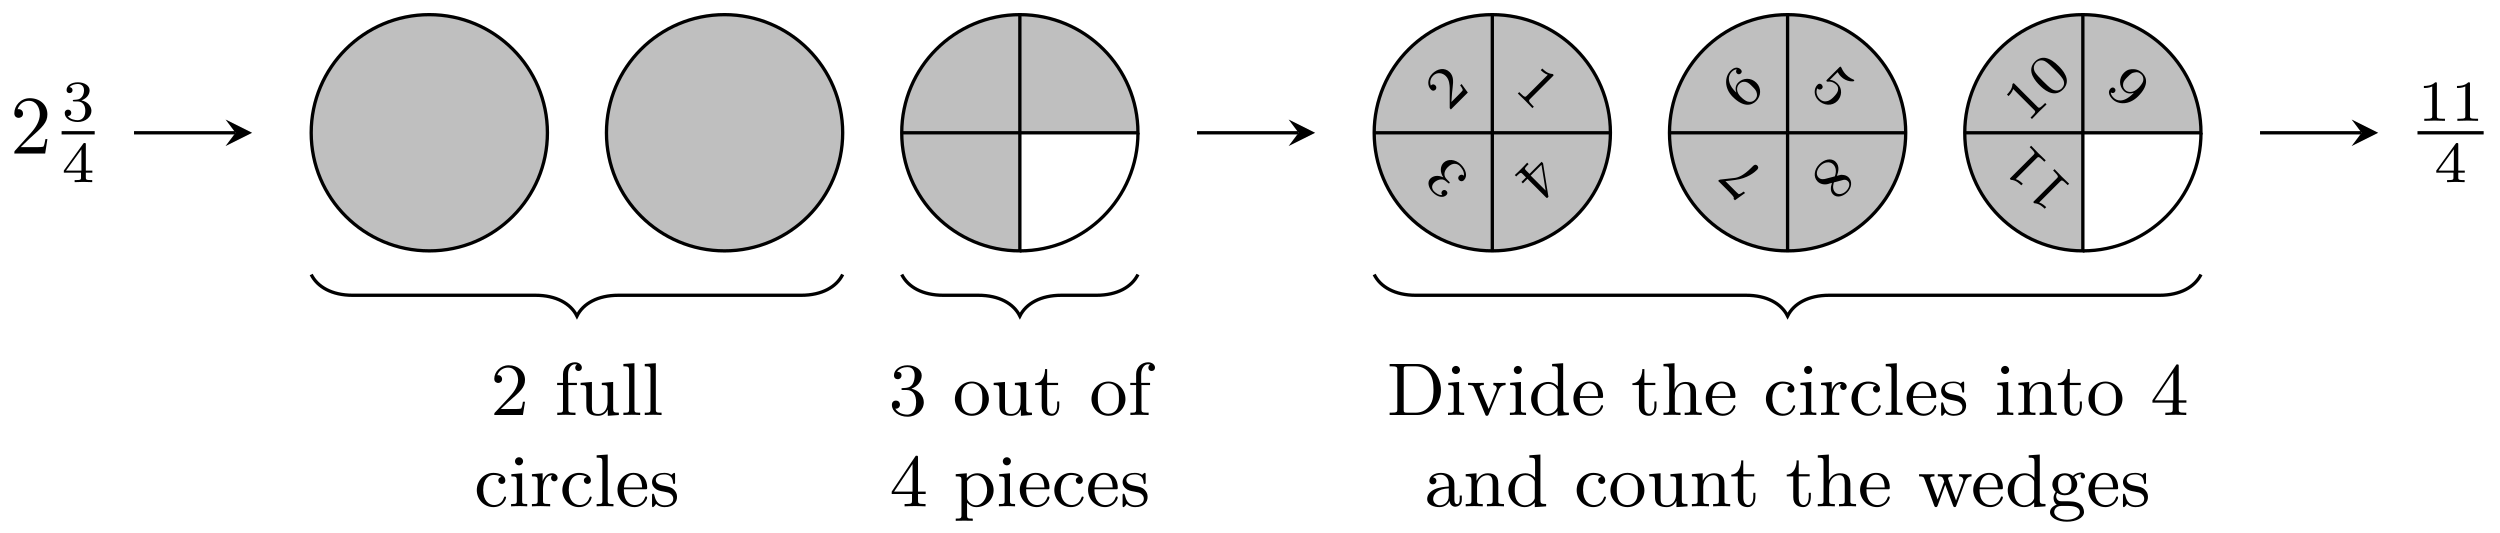<?xml version="1.0" encoding="UTF-8"?>
<svg xmlns="http://www.w3.org/2000/svg" xmlns:xlink="http://www.w3.org/1999/xlink" width="300pt" height="64pt" viewBox="0 0 300 64" version="1.1">
<defs>
<g>
<symbol overflow="visible" id="glyph0-0">
<path style="stroke:none;" d=""/>
</symbol>
<symbol overflow="visible" id="glyph0-1">
<path style="stroke:none;" d="M 1.266 -0.766 L 2.328 -1.797 C 3.875 -3.172 4.469 -3.703 4.469 -4.703 C 4.469 -5.844 3.578 -6.641 2.359 -6.641 C 1.234 -6.641 0.5 -5.719 0.5 -4.828 C 0.5 -4.281 1 -4.281 1.031 -4.281 C 1.203 -4.281 1.547 -4.391 1.547 -4.812 C 1.547 -5.062 1.359 -5.328 1.016 -5.328 C 0.938 -5.328 0.922 -5.328 0.891 -5.312 C 1.109 -5.969 1.656 -6.328 2.234 -6.328 C 3.141 -6.328 3.562 -5.516 3.562 -4.703 C 3.562 -3.906 3.078 -3.125 2.516 -2.5 L 0.609 -0.375 C 0.5 -0.266 0.5 -0.234 0.5 0 L 4.203 0 L 4.469 -1.734 L 4.234 -1.734 C 4.172 -1.438 4.109 -1 4 -0.844 C 3.938 -0.766 3.281 -0.766 3.062 -0.766 Z M 1.266 -0.766 "/>
</symbol>
<symbol overflow="visible" id="glyph1-0">
<path style="stroke:none;" d=""/>
</symbol>
<symbol overflow="visible" id="glyph1-1">
<path style="stroke:none;" d="M 1.906 -2.328 C 2.453 -2.328 2.844 -1.953 2.844 -1.203 C 2.844 -0.344 2.328 -0.078 1.938 -0.078 C 1.656 -0.078 1.031 -0.156 0.75 -0.578 C 1.078 -0.578 1.156 -0.812 1.156 -0.969 C 1.156 -1.188 0.984 -1.344 0.766 -1.344 C 0.578 -1.344 0.375 -1.219 0.375 -0.938 C 0.375 -0.281 1.094 0.141 1.938 0.141 C 2.906 0.141 3.578 -0.516 3.578 -1.203 C 3.578 -1.75 3.141 -2.297 2.375 -2.453 C 3.094 -2.719 3.359 -3.234 3.359 -3.672 C 3.359 -4.219 2.734 -4.625 1.953 -4.625 C 1.188 -4.625 0.594 -4.25 0.594 -3.688 C 0.594 -3.453 0.75 -3.328 0.953 -3.328 C 1.172 -3.328 1.312 -3.484 1.312 -3.672 C 1.312 -3.875 1.172 -4.031 0.953 -4.047 C 1.203 -4.344 1.672 -4.422 1.938 -4.422 C 2.25 -4.422 2.688 -4.266 2.688 -3.672 C 2.688 -3.375 2.594 -3.047 2.406 -2.844 C 2.188 -2.578 1.984 -2.562 1.641 -2.531 C 1.469 -2.516 1.453 -2.516 1.422 -2.516 C 1.406 -2.516 1.344 -2.5 1.344 -2.422 C 1.344 -2.328 1.406 -2.328 1.531 -2.328 Z M 1.906 -2.328 "/>
</symbol>
<symbol overflow="visible" id="glyph1-2">
<path style="stroke:none;" d="M 3.688 -1.141 L 3.688 -1.391 L 2.906 -1.391 L 2.906 -4.5 C 2.906 -4.641 2.906 -4.703 2.766 -4.703 C 2.672 -4.703 2.641 -4.703 2.578 -4.594 L 0.266 -1.391 L 0.266 -1.141 L 2.328 -1.141 L 2.328 -0.578 C 2.328 -0.328 2.328 -0.25 1.75 -0.25 L 1.562 -0.25 L 1.562 0 C 1.922 -0.016 2.359 -0.031 2.609 -0.031 C 2.875 -0.031 3.312 -0.016 3.672 0 L 3.672 -0.25 L 3.484 -0.25 C 2.906 -0.25 2.906 -0.328 2.906 -0.578 L 2.906 -1.141 Z M 2.375 -3.938 L 2.375 -1.391 L 0.531 -1.391 Z M 2.375 -3.938 "/>
</symbol>
<symbol overflow="visible" id="glyph1-3">
<path style="stroke:none;" d="M 2.328 -4.438 C 2.328 -4.625 2.328 -4.625 2.125 -4.625 C 1.672 -4.188 1.047 -4.188 0.766 -4.188 L 0.766 -3.938 C 0.922 -3.938 1.391 -3.938 1.766 -4.125 L 1.766 -0.578 C 1.766 -0.344 1.766 -0.25 1.078 -0.25 L 0.812 -0.25 L 0.812 0 C 0.938 0 1.797 -0.031 2.047 -0.031 C 2.266 -0.031 3.141 0 3.297 0 L 3.297 -0.25 L 3.031 -0.25 C 2.328 -0.25 2.328 -0.344 2.328 -0.578 Z M 2.328 -4.438 "/>
</symbol>
<symbol overflow="visible" id="glyph2-0">
<path style="stroke:none;" d=""/>
</symbol>
<symbol overflow="visible" id="glyph2-1">
<path style="stroke:none;" d="M 4.141 -1.594 L 3.891 -1.594 C 3.875 -1.469 3.797 -0.938 3.688 -0.797 C 3.625 -0.719 3.016 -0.719 2.828 -0.719 L 1.234 -0.719 L 2.125 -1.562 C 3.594 -2.828 4.141 -3.312 4.141 -4.219 C 4.141 -5.25 3.297 -5.969 2.188 -5.969 C 1.156 -5.969 0.453 -5.156 0.453 -4.344 C 0.453 -3.891 0.844 -3.844 0.922 -3.844 C 1.125 -3.844 1.391 -3.984 1.391 -4.312 C 1.391 -4.578 1.203 -4.781 0.922 -4.781 C 0.875 -4.781 0.859 -4.781 0.812 -4.766 C 1.031 -5.406 1.609 -5.688 2.094 -5.688 C 3 -5.688 3.312 -4.844 3.312 -4.219 C 3.312 -3.312 2.625 -2.562 2.203 -2.094 L 0.562 -0.328 C 0.453 -0.219 0.453 -0.203 0.453 0 L 3.891 0 Z M 4.141 -1.594 "/>
</symbol>
<symbol overflow="visible" id="glyph2-2">
<path style="stroke:none;" d="M 2.734 -3.156 C 3.562 -3.469 3.969 -4.125 3.969 -4.75 C 3.969 -5.438 3.203 -5.969 2.266 -5.969 C 1.344 -5.969 0.641 -5.438 0.641 -4.766 C 0.641 -4.469 0.828 -4.297 1.094 -4.297 C 1.359 -4.297 1.547 -4.484 1.547 -4.75 C 1.547 -5.062 1.328 -5.188 1.016 -5.188 C 1.25 -5.562 1.797 -5.75 2.25 -5.75 C 2.984 -5.75 3.125 -5.156 3.125 -4.734 C 3.125 -4.469 3.078 -4.031 2.859 -3.688 C 2.578 -3.297 2.266 -3.281 2 -3.25 C 1.781 -3.234 1.766 -3.234 1.688 -3.234 C 1.609 -3.234 1.531 -3.219 1.531 -3.125 C 1.531 -3 1.609 -3 1.766 -3 L 2.172 -3 C 2.953 -3 3.297 -2.375 3.297 -1.531 C 3.297 -0.375 2.688 -0.047 2.234 -0.047 C 2.062 -0.047 1.188 -0.094 0.797 -0.766 C 1.109 -0.719 1.359 -0.938 1.359 -1.25 C 1.359 -1.547 1.141 -1.734 0.875 -1.734 C 0.656 -1.734 0.391 -1.594 0.391 -1.219 C 0.391 -0.422 1.219 0.203 2.266 0.203 C 3.375 0.203 4.219 -0.609 4.219 -1.531 C 4.219 -2.312 3.594 -2.969 2.734 -3.156 Z M 2.734 -3.156 "/>
</symbol>
<symbol overflow="visible" id="glyph2-3">
<path style="stroke:none;" d="M 0.266 -1.766 L 0.266 -1.484 L 2.703 -1.484 L 2.703 -0.703 C 2.703 -0.375 2.688 -0.281 2.016 -0.281 L 1.812 -0.281 L 1.812 0 C 2.375 -0.031 3 -0.031 3.062 -0.031 C 3.109 -0.031 3.766 -0.031 4.328 0 L 4.328 -0.281 L 4.125 -0.281 C 3.453 -0.281 3.422 -0.375 3.422 -0.703 L 3.422 -1.484 L 4.344 -1.484 L 4.344 -1.766 L 3.422 -1.766 L 3.422 -5.828 C 3.422 -6.016 3.422 -6.078 3.25 -6.078 C 3.141 -6.078 3.141 -6.062 3.062 -5.938 Z M 0.547 -1.766 L 2.766 -5.078 L 2.766 -1.766 Z M 0.547 -1.766 "/>
</symbol>
<symbol overflow="visible" id="glyph3-0">
<path style="stroke:none;" d=""/>
</symbol>
<symbol overflow="visible" id="glyph3-1">
<path style="stroke:none;" d="M 3.281 -5.688 C 3.281 -6.031 2.938 -6.328 2.453 -6.328 C 1.75 -6.328 1.016 -5.797 1.016 -4.891 L 1.016 -3.859 L 0.312 -3.859 L 0.312 -3.594 L 1.016 -3.594 L 1.016 -0.688 C 1.016 -0.281 0.922 -0.281 0.328 -0.281 L 0.328 0 C 0.797 -0.016 0.922 -0.031 1.375 -0.031 L 2.516 0 L 2.516 -0.281 L 2.328 -0.281 C 1.672 -0.281 1.656 -0.375 1.656 -0.703 L 1.656 -3.594 L 2.688 -3.594 L 2.688 -3.859 L 1.625 -3.859 L 1.625 -4.875 C 1.625 -5.688 2.062 -6.094 2.453 -6.094 C 2.531 -6.094 2.625 -6.078 2.719 -6.047 C 2.625 -6.016 2.484 -5.906 2.484 -5.672 C 2.484 -5.438 2.656 -5.281 2.875 -5.281 C 3.125 -5.281 3.281 -5.453 3.281 -5.688 Z M 3.281 -5.688 "/>
</symbol>
<symbol overflow="visible" id="glyph3-2">
<path style="stroke:none;" d="M 4.906 0 L 4.906 -0.281 C 4.297 -0.281 4.219 -0.344 4.219 -0.781 L 4.219 -3.969 L 2.859 -3.859 L 2.859 -3.594 C 3.469 -3.594 3.547 -3.531 3.547 -3.078 L 3.547 -1.5 C 3.547 -0.703 3.109 -0.125 2.453 -0.125 C 1.719 -0.125 1.672 -0.516 1.672 -1 L 1.672 -3.969 L 0.312 -3.859 L 0.312 -3.594 C 1 -3.594 1 -3.562 1 -2.766 L 1 -1.422 C 1 -0.828 1 -0.453 1.422 -0.141 C 1.672 0.031 2.047 0.094 2.406 0.094 C 2.875 0.094 3.312 -0.109 3.562 -0.641 L 3.578 -0.641 L 3.578 0.094 Z M 4.906 0 "/>
</symbol>
<symbol overflow="visible" id="glyph3-3">
<path style="stroke:none;" d="M 2.344 0 L 2.344 -0.281 C 1.75 -0.281 1.656 -0.281 1.656 -0.688 L 1.656 -6.219 L 0.328 -6.125 L 0.328 -5.844 C 0.938 -5.844 1.016 -5.781 1.016 -5.344 L 1.016 -0.688 C 1.016 -0.281 0.922 -0.281 0.328 -0.281 L 0.328 0 C 0.75 -0.016 0.922 -0.031 1.328 -0.031 C 1.75 -0.031 1.906 -0.016 2.344 0 Z M 2.344 0 "/>
</symbol>
<symbol overflow="visible" id="glyph3-4">
<path style="stroke:none;" d="M 3.828 -1.062 C 3.828 -1.172 3.734 -1.172 3.703 -1.172 C 3.609 -1.172 3.609 -1.156 3.547 -1 C 3.344 -0.391 2.844 -0.156 2.391 -0.156 C 1.812 -0.156 1.078 -0.625 1.078 -1.953 C 1.078 -3.344 1.797 -3.766 2.328 -3.766 C 2.453 -3.766 2.938 -3.75 3.266 -3.531 C 3.078 -3.484 2.891 -3.359 2.891 -3.109 C 2.891 -2.875 3.078 -2.688 3.312 -2.688 C 3.547 -2.688 3.734 -2.844 3.734 -3.125 C 3.734 -3.672 3.109 -4.016 2.312 -4.016 C 1.172 -4.016 0.312 -3.062 0.312 -1.938 C 0.312 -0.781 1.234 0.094 2.297 0.094 C 3.547 0.094 3.828 -0.984 3.828 -1.062 Z M 3.828 -1.062 "/>
</symbol>
<symbol overflow="visible" id="glyph3-5">
<path style="stroke:none;" d="M 2.266 0 L 2.266 -0.281 C 1.688 -0.281 1.656 -0.328 1.656 -0.672 L 1.656 -3.969 L 0.359 -3.859 L 0.359 -3.594 C 0.938 -3.594 1.016 -3.531 1.016 -3.094 L 1.016 -0.688 C 1.016 -0.281 0.922 -0.281 0.328 -0.281 L 0.328 0 C 0.719 -0.016 0.922 -0.031 1.312 -0.031 C 1.453 -0.031 1.828 -0.031 2.266 0 Z M 1.766 -5.406 C 1.766 -5.672 1.547 -5.891 1.281 -5.891 C 1.016 -5.891 0.797 -5.672 0.797 -5.406 C 0.797 -5.141 1.016 -4.922 1.281 -4.922 C 1.547 -4.922 1.766 -5.141 1.766 -5.406 Z M 1.766 -5.406 "/>
</symbol>
<symbol overflow="visible" id="glyph3-6">
<path style="stroke:none;" d="M 3.344 -3.406 C 3.344 -3.688 3.078 -3.969 2.672 -3.969 C 2.141 -3.969 1.766 -3.594 1.547 -3.031 L 1.547 -3.969 L 0.266 -3.859 L 0.266 -3.594 C 0.875 -3.594 0.953 -3.531 0.953 -3.078 L 0.953 -0.688 C 0.953 -0.281 0.859 -0.281 0.266 -0.281 L 0.266 0 C 0.75 -0.016 0.859 -0.031 1.312 -0.031 L 2.453 0 L 2.453 -0.281 L 2.281 -0.281 C 1.625 -0.281 1.594 -0.375 1.594 -0.703 L 1.594 -2.047 C 1.594 -2.422 1.688 -3.734 2.719 -3.734 C 2.703 -3.719 2.562 -3.609 2.562 -3.406 C 2.562 -3.156 2.75 -3 2.953 -3 C 3.141 -3 3.344 -3.141 3.344 -3.406 Z M 3.344 -3.406 "/>
</symbol>
<symbol overflow="visible" id="glyph3-7">
<path style="stroke:none;" d="M 3.828 -1.062 C 3.828 -1.125 3.781 -1.188 3.703 -1.188 C 3.609 -1.188 3.594 -1.125 3.578 -1.078 C 3.281 -0.172 2.469 -0.156 2.344 -0.156 C 1.906 -0.156 1.547 -0.391 1.344 -0.703 C 1.047 -1.141 1.031 -1.672 1.031 -2.047 L 3.594 -2.047 C 3.781 -2.047 3.828 -2.047 3.828 -2.25 C 3.828 -3.172 3.328 -4.016 2.172 -4.016 C 1.109 -4.016 0.266 -3.078 0.266 -1.969 C 0.266 -0.797 1.203 0.094 2.297 0.094 C 3.391 0.094 3.828 -0.859 3.828 -1.062 Z M 3.219 -2.266 L 1.047 -2.266 C 1.125 -3.656 1.922 -3.797 2.172 -3.797 C 2.672 -3.797 3.203 -3.422 3.219 -2.266 Z M 3.219 -2.266 "/>
</symbol>
<symbol overflow="visible" id="glyph3-8">
<path style="stroke:none;" d="M 3.312 -1.141 C 3.312 -1.547 3.141 -1.797 2.938 -2 C 2.641 -2.297 2.312 -2.359 1.656 -2.484 C 1.422 -2.531 0.766 -2.641 0.766 -3.156 C 0.766 -3.438 0.969 -3.828 1.781 -3.828 C 2.75 -3.828 2.812 -3.078 2.828 -2.859 C 2.844 -2.75 2.844 -2.688 2.953 -2.688 C 3.078 -2.688 3.078 -2.75 3.078 -2.922 L 3.078 -3.781 C 3.078 -3.938 3.078 -4.016 2.984 -4.016 C 2.938 -4.016 2.922 -4.016 2.797 -3.906 C 2.781 -3.891 2.703 -3.812 2.641 -3.766 C 2.375 -3.969 2.094 -4.016 1.781 -4.016 C 0.594 -4.016 0.312 -3.359 0.312 -2.906 C 0.312 -2.625 0.438 -2.391 0.641 -2.188 C 0.938 -1.906 1.281 -1.844 1.734 -1.766 C 2.203 -1.672 2.344 -1.656 2.547 -1.5 C 2.641 -1.422 2.859 -1.25 2.859 -0.922 C 2.859 -0.125 1.953 -0.125 1.828 -0.125 C 0.922 -0.125 0.688 -0.891 0.578 -1.375 C 0.547 -1.469 0.531 -1.516 0.438 -1.516 C 0.312 -1.516 0.312 -1.438 0.312 -1.281 L 0.312 -0.141 C 0.312 0.016 0.312 0.094 0.406 0.094 C 0.469 0.094 0.469 0.094 0.641 -0.078 C 0.672 -0.141 0.766 -0.25 0.812 -0.297 C 1.188 0.078 1.609 0.094 1.828 0.094 C 2.938 0.094 3.312 -0.547 3.312 -1.141 Z M 3.312 -1.141 "/>
</symbol>
<symbol overflow="visible" id="glyph3-9">
<path style="stroke:none;" d="M 4.344 -1.906 C 4.344 -3.078 3.406 -4.016 2.312 -4.016 C 1.172 -4.016 0.266 -3.062 0.266 -1.906 C 0.266 -0.797 1.188 0.094 2.297 0.094 C 3.438 0.094 4.344 -0.812 4.344 -1.906 Z M 3.562 -1.984 C 3.562 -1.656 3.562 -1.141 3.344 -0.75 C 3.094 -0.328 2.688 -0.156 2.312 -0.156 C 1.859 -0.156 1.484 -0.375 1.281 -0.719 C 1.047 -1.109 1.031 -1.578 1.031 -1.984 C 1.031 -2.328 1.031 -2.828 1.25 -3.203 C 1.531 -3.656 1.969 -3.797 2.297 -3.797 C 2.812 -3.797 3.172 -3.5 3.359 -3.203 C 3.562 -2.828 3.562 -2.375 3.562 -1.984 Z M 3.562 -1.984 "/>
</symbol>
<symbol overflow="visible" id="glyph3-10">
<path style="stroke:none;" d="M 3.062 -1.109 L 3.062 -1.625 L 2.812 -1.625 L 2.812 -1.141 C 2.812 -0.469 2.531 -0.156 2.219 -0.156 C 1.609 -0.156 1.609 -0.938 1.609 -1.109 L 1.609 -3.594 L 2.922 -3.594 L 2.922 -3.859 L 1.609 -3.859 L 1.609 -5.516 L 1.359 -5.516 C 1.359 -4.766 1.047 -3.844 0.172 -3.812 L 0.172 -3.594 L 0.953 -3.594 L 0.953 -1.109 C 0.953 -0.109 1.672 0.094 2.156 0.094 C 2.75 0.094 3.062 -0.469 3.062 -1.109 Z M 3.062 -1.109 "/>
</symbol>
<symbol overflow="visible" id="glyph3-11">
<path style="stroke:none;" d="M 4.812 -1.938 C 4.812 -3.062 3.922 -3.969 2.875 -3.969 C 2.391 -3.969 1.938 -3.766 1.594 -3.406 L 1.594 -3.969 L 0.266 -3.859 L 0.266 -3.594 C 0.906 -3.594 0.953 -3.531 0.953 -3.141 L 0.953 1.047 C 0.953 1.469 0.859 1.469 0.266 1.469 L 0.266 1.734 C 0.688 1.719 0.859 1.719 1.297 1.719 C 1.719 1.719 1.844 1.719 2.312 1.734 L 2.312 1.469 C 1.719 1.469 1.625 1.469 1.625 1.047 L 1.625 -0.438 C 1.859 -0.203 2.156 0.094 2.75 0.094 C 3.828 0.094 4.812 -0.766 4.812 -1.938 Z M 4.031 -1.938 C 4.031 -0.922 3.422 -0.125 2.703 -0.125 C 2.297 -0.125 1.953 -0.359 1.734 -0.672 C 1.625 -0.859 1.625 -0.875 1.625 -1.047 L 1.625 -3.016 C 1.922 -3.531 2.422 -3.719 2.797 -3.719 C 3.5 -3.719 4.031 -2.906 4.031 -1.938 Z M 4.031 -1.938 "/>
</symbol>
<symbol overflow="visible" id="glyph3-12">
<path style="stroke:none;" d="M 6.516 -3.016 C 6.516 -4.719 5.281 -6.125 3.688 -6.125 L 0.359 -6.125 L 0.359 -5.844 L 0.562 -5.844 C 1.25 -5.844 1.281 -5.75 1.281 -5.422 L 1.281 -0.703 C 1.281 -0.375 1.25 -0.281 0.562 -0.281 L 0.359 -0.281 L 0.359 0 L 3.688 0 C 5.25 0 6.516 -1.328 6.516 -3.016 Z M 5.625 -3.016 C 5.625 -2.641 5.625 -1.703 5.141 -1.078 C 4.672 -0.469 4.031 -0.281 3.469 -0.281 L 2.5 -0.281 C 2.078 -0.281 2.047 -0.344 2.047 -0.641 L 2.047 -5.484 C 2.047 -5.781 2.078 -5.844 2.5 -5.844 L 3.453 -5.844 C 4.328 -5.844 4.859 -5.391 5.109 -5.062 C 5.5 -4.547 5.625 -3.906 5.625 -3.016 Z M 5.625 -3.016 "/>
</symbol>
<symbol overflow="visible" id="glyph3-13">
<path style="stroke:none;" d="M 4.672 -3.594 L 4.672 -3.859 C 4.406 -3.844 3.984 -3.844 3.984 -3.844 C 3.734 -3.844 3.453 -3.844 3.203 -3.859 L 3.203 -3.594 C 3.469 -3.562 3.609 -3.438 3.609 -3.203 C 3.609 -3.109 3.609 -3.094 3.562 -3 L 2.641 -0.734 L 1.609 -3.188 C 1.594 -3.234 1.562 -3.297 1.562 -3.359 C 1.562 -3.594 1.891 -3.594 2.062 -3.594 L 2.062 -3.859 C 1.672 -3.844 1.469 -3.844 1.078 -3.844 C 0.766 -3.844 0.5 -3.844 0.172 -3.859 L 0.172 -3.594 C 0.594 -3.594 0.766 -3.594 0.906 -3.25 L 2.219 -0.078 C 2.266 0.078 2.344 0.094 2.422 0.094 C 2.5 0.094 2.578 0.078 2.641 -0.078 L 3.859 -3.016 C 4.047 -3.469 4.359 -3.578 4.672 -3.594 Z M 4.672 -3.594 "/>
</symbol>
<symbol overflow="visible" id="glyph3-14">
<path style="stroke:none;" d="M 4.844 0 L 4.844 -0.281 C 4.234 -0.281 4.156 -0.344 4.156 -0.781 L 4.156 -6.219 L 2.828 -6.125 L 2.828 -5.844 C 3.438 -5.844 3.516 -5.781 3.516 -5.344 L 3.516 -3.438 C 3.469 -3.484 3.062 -3.969 2.375 -3.969 C 1.266 -3.969 0.312 -3.078 0.312 -1.922 C 0.312 -0.812 1.203 0.094 2.266 0.094 C 2.922 0.094 3.328 -0.281 3.484 -0.469 L 3.484 0.094 Z M 3.484 -1.078 C 3.484 -0.922 3.484 -0.891 3.359 -0.703 C 3.078 -0.297 2.656 -0.125 2.312 -0.125 C 1.922 -0.125 1.562 -0.344 1.328 -0.719 C 1.094 -1.109 1.078 -1.625 1.078 -1.922 C 1.078 -2.344 1.125 -2.812 1.359 -3.172 C 1.562 -3.469 1.922 -3.734 2.406 -3.734 C 2.781 -3.734 3.141 -3.547 3.375 -3.203 C 3.484 -3.062 3.484 -3.062 3.484 -2.891 Z M 3.484 -1.078 "/>
</symbol>
<symbol overflow="visible" id="glyph3-15">
<path style="stroke:none;" d="M 4.906 0 L 4.906 -0.281 C 4.453 -0.281 4.219 -0.281 4.219 -0.562 L 4.219 -2.281 C 4.219 -3.016 4.219 -3.281 3.969 -3.594 C 3.766 -3.844 3.422 -3.969 2.969 -3.969 C 2.375 -3.969 1.922 -3.656 1.656 -3.141 L 1.641 -3.141 L 1.641 -6.219 L 0.312 -6.125 L 0.312 -5.844 C 0.922 -5.844 1 -5.781 1 -5.344 L 1 -0.688 C 1 -0.281 0.906 -0.281 0.312 -0.281 L 0.312 0 C 0.734 -0.016 0.906 -0.031 1.344 -0.031 C 1.766 -0.031 1.891 -0.016 2.359 0 L 2.359 -0.281 C 1.766 -0.281 1.672 -0.281 1.672 -0.688 L 1.672 -2.328 C 1.672 -3.281 2.344 -3.734 2.906 -3.734 C 3.438 -3.734 3.547 -3.297 3.547 -2.766 L 3.547 -0.688 C 3.547 -0.281 3.453 -0.281 2.859 -0.281 L 2.859 0 C 3.281 -0.016 3.453 -0.031 3.891 -0.031 C 4.312 -0.031 4.438 -0.016 4.906 0 Z M 4.906 0 "/>
</symbol>
<symbol overflow="visible" id="glyph3-16">
<path style="stroke:none;" d="M 4.906 0 L 4.906 -0.281 C 4.453 -0.281 4.219 -0.281 4.219 -0.562 L 4.219 -2.281 C 4.219 -3.016 4.219 -3.281 3.969 -3.594 C 3.766 -3.844 3.422 -3.969 2.969 -3.969 C 2.141 -3.969 1.75 -3.344 1.625 -3.094 L 1.609 -3.094 L 1.609 -3.969 L 0.312 -3.859 L 0.312 -3.594 C 0.922 -3.594 1 -3.531 1 -3.078 L 1 -0.688 C 1 -0.281 0.906 -0.281 0.312 -0.281 L 0.312 0 C 0.734 -0.016 0.906 -0.031 1.344 -0.031 C 1.766 -0.031 1.891 -0.016 2.359 0 L 2.359 -0.281 C 1.766 -0.281 1.672 -0.281 1.672 -0.688 L 1.672 -2.328 C 1.672 -3.281 2.344 -3.734 2.906 -3.734 C 3.438 -3.734 3.547 -3.297 3.547 -2.766 L 3.547 -0.688 C 3.547 -0.281 3.453 -0.281 2.859 -0.281 L 2.859 0 C 3.281 -0.016 3.453 -0.031 3.891 -0.031 C 4.312 -0.031 4.438 -0.016 4.906 0 Z M 4.906 0 "/>
</symbol>
<symbol overflow="visible" id="glyph3-17">
<path style="stroke:none;" d="M 4.453 -0.797 L 4.453 -1.297 L 4.203 -1.297 L 4.203 -0.812 C 4.203 -0.703 4.203 -0.266 3.891 -0.266 C 3.562 -0.266 3.562 -0.688 3.562 -0.828 L 3.562 -2.406 C 3.562 -2.922 3.562 -3.219 3.156 -3.594 C 2.828 -3.891 2.391 -4.016 1.953 -4.016 C 1.188 -4.016 0.562 -3.641 0.562 -3.062 C 0.562 -2.797 0.75 -2.641 0.984 -2.641 C 1.234 -2.641 1.406 -2.812 1.406 -3.047 C 1.406 -3.438 1 -3.484 1 -3.484 C 1.234 -3.719 1.672 -3.797 1.922 -3.797 C 2.391 -3.797 2.891 -3.453 2.891 -2.656 L 2.891 -2.375 C 2.406 -2.344 1.734 -2.312 1.141 -2.016 C 0.5 -1.703 0.297 -1.234 0.297 -0.875 C 0.297 -0.141 1.172 0.094 1.766 0.094 C 2.516 0.094 2.859 -0.391 2.984 -0.641 C 3.016 -0.266 3.281 0.047 3.672 0.047 C 3.891 0.047 4.453 -0.078 4.453 -0.797 Z M 2.891 -1.266 C 2.891 -0.391 2.219 -0.125 1.828 -0.125 C 1.406 -0.125 1.016 -0.438 1.016 -0.875 C 1.016 -1.469 1.531 -2.094 2.891 -2.156 Z M 2.891 -1.266 "/>
</symbol>
<symbol overflow="visible" id="glyph3-18">
<path style="stroke:none;" d="M 6.469 -3.594 L 6.469 -3.859 C 6.109 -3.844 6.094 -3.844 5.797 -3.844 C 5.453 -3.844 5.328 -3.844 4.969 -3.859 L 4.969 -3.594 C 5.359 -3.578 5.484 -3.344 5.484 -3.156 C 5.484 -3.062 5.469 -3.016 5.438 -2.953 L 4.609 -0.703 L 3.703 -3.172 C 3.656 -3.281 3.656 -3.312 3.656 -3.344 C 3.656 -3.562 3.938 -3.594 4.172 -3.594 L 4.172 -3.859 C 3.766 -3.844 3.391 -3.844 3.25 -3.844 C 2.969 -3.844 2.703 -3.844 2.422 -3.859 L 2.422 -3.594 C 2.703 -3.594 2.891 -3.578 2.984 -3.453 C 3.062 -3.359 3.188 -3 3.188 -2.969 L 3.141 -2.844 L 2.406 -0.828 L 1.547 -3.156 C 1.5 -3.297 1.5 -3.312 1.5 -3.344 C 1.5 -3.594 1.844 -3.594 2.016 -3.594 L 2.016 -3.859 L 1.047 -3.844 C 0.75 -3.844 0.484 -3.844 0.172 -3.859 L 0.172 -3.594 C 0.609 -3.594 0.719 -3.562 0.828 -3.266 L 1.984 -0.094 C 2.031 0.016 2.062 0.094 2.203 0.094 C 2.328 0.094 2.375 0 2.406 -0.094 L 3.312 -2.594 L 4.25 -0.094 C 4.281 0 4.312 0.094 4.453 0.094 C 4.578 0.094 4.609 0.016 4.641 -0.078 L 5.719 -3 C 5.906 -3.547 6.281 -3.578 6.469 -3.594 Z M 6.469 -3.594 "/>
</symbol>
<symbol overflow="visible" id="glyph3-19">
<path style="stroke:none;" d="M 4.469 -3.609 C 4.469 -3.781 4.344 -4.062 3.984 -4.062 C 3.734 -4.062 3.328 -3.969 3.016 -3.641 C 2.766 -3.844 2.422 -3.969 2.047 -3.969 C 1.188 -3.969 0.547 -3.359 0.547 -2.641 C 0.547 -2.188 0.812 -1.859 0.953 -1.734 C 0.938 -1.719 0.688 -1.406 0.688 -0.984 C 0.688 -0.688 0.828 -0.359 1.078 -0.203 C 0.625 -0.047 0.266 0.281 0.266 0.703 C 0.266 1.344 1.141 1.844 2.297 1.844 C 3.406 1.844 4.344 1.375 4.344 0.688 C 4.344 0.312 4.172 -0.078 3.844 -0.297 C 3.344 -0.609 2.812 -0.609 1.969 -0.609 C 1.781 -0.609 1.5 -0.609 1.422 -0.625 C 1.172 -0.688 1 -0.922 1 -1.203 C 1 -1.359 1.047 -1.484 1.125 -1.609 C 1.344 -1.469 1.625 -1.328 2.031 -1.328 C 2.891 -1.328 3.531 -1.938 3.531 -2.641 C 3.531 -3.078 3.281 -3.391 3.172 -3.516 C 3.531 -3.844 3.953 -3.844 4.047 -3.844 C 4.016 -3.812 3.938 -3.766 3.938 -3.609 C 3.938 -3.5 4 -3.344 4.203 -3.344 C 4.328 -3.344 4.469 -3.422 4.469 -3.609 Z M 2.844 -2.641 C 2.844 -2.438 2.844 -1.562 2.031 -1.562 C 1.234 -1.562 1.234 -2.453 1.234 -2.641 C 1.234 -2.891 1.25 -3.188 1.406 -3.406 C 1.547 -3.594 1.781 -3.719 2.031 -3.719 C 2.844 -3.719 2.844 -2.859 2.844 -2.641 Z M 3.844 0.688 C 3.844 1.203 3.141 1.609 2.312 1.609 C 1.422 1.609 0.766 1.188 0.766 0.688 C 0.766 0.547 0.859 -0.047 1.625 -0.047 L 2.453 -0.047 C 2.734 -0.047 3.844 -0.031 3.844 0.688 Z M 3.844 0.688 "/>
</symbol>
<symbol overflow="visible" id="glyph4-0">
<path style="stroke:none;" d=""/>
</symbol>
<symbol overflow="visible" id="glyph4-1">
<path style="stroke:none;" d="M 4.781 -1.5 C 4.906 -1.625 4.906 -1.625 4.766 -1.766 C 4.156 -1.781 3.703 -2.234 3.516 -2.422 L 3.328 -2.234 C 3.438 -2.125 3.766 -1.797 4.172 -1.672 L 1.656 0.844 C 1.5 1 1.422 1.078 0.938 0.594 L 0.75 0.406 L 0.578 0.578 C 0.656 0.656 1.281 1.25 1.469 1.438 C 1.625 1.594 2.219 2.219 2.328 2.328 L 2.5 2.156 L 2.312 1.969 C 1.812 1.469 1.891 1.391 2.047 1.234 Z M 4.781 -1.5 "/>
</symbol>
<symbol overflow="visible" id="glyph4-2">
<path style="stroke:none;" d="M 3.516 -1.984 C 3.703 -1.672 3.844 -1.531 3.922 -1.453 C 4.578 -0.797 5.406 -0.844 5.484 -0.922 C 5.547 -0.984 5.516 -1.016 5.484 -1.047 C 5.469 -1.062 5.469 -1.062 5.438 -1.094 C 5.281 -1.156 4.906 -1.312 4.547 -1.672 C 4.406 -1.812 4.156 -2.094 3.969 -2.531 C 3.922 -2.609 3.922 -2.609 3.922 -2.609 C 3.844 -2.688 3.797 -2.641 3.719 -2.562 L 2.266 -1.109 C 2.188 -1.031 2.125 -0.969 2.203 -0.891 C 2.25 -0.844 2.266 -0.828 2.375 -0.844 C 2.844 -0.906 3.203 -0.641 3.375 -0.469 C 3.672 -0.172 3.562 0.188 3.547 0.266 C 3.469 0.5 3.312 0.719 3.016 1.016 C 2.875 1.156 2.594 1.438 2.219 1.5 C 1.922 1.578 1.594 1.469 1.359 1.234 C 1.031 0.906 0.875 0.406 1.078 -0.047 C 1.25 0.156 1.484 0.141 1.625 0 C 1.828 -0.203 1.672 -0.422 1.594 -0.5 C 1.594 -0.5 1.359 -0.734 1.094 -0.469 C 0.656 -0.031 0.625 0.812 1.203 1.391 C 1.844 2.031 2.844 2.125 3.484 1.484 C 4.031 0.938 4.125 0 3.516 -0.609 C 3.297 -0.828 3 -1.031 2.594 -1.062 Z M 3.516 -1.984 "/>
</symbol>
<symbol overflow="visible" id="glyph4-3">
<path style="stroke:none;" d="M 3.531 0.594 C 2.312 1.812 1.516 1.391 1.219 1.094 C 1.109 0.984 0.844 0.719 0.875 0.438 C 1.109 0.609 1.281 0.469 1.328 0.422 C 1.453 0.297 1.469 0.094 1.328 -0.047 C 1.188 -0.188 0.984 -0.172 0.844 -0.031 C 0.516 0.297 0.594 0.781 1.062 1.25 C 1.766 1.953 3.094 1.969 4.156 0.906 C 5.375 -0.312 5.25 -1.281 4.688 -1.844 C 4.516 -2.016 4.172 -2.328 3.594 -2.344 C 3.281 -2.344 2.891 -2.359 2.438 -1.906 C 1.812 -1.281 1.844 -0.312 2.422 0.266 C 2.812 0.656 3.281 0.594 3.625 0.5 Z M 2.594 0.156 C 2.391 -0.047 2.281 -0.281 2.359 -0.672 C 2.422 -0.953 2.641 -1.172 2.906 -1.438 C 3.203 -1.734 3.391 -1.922 3.734 -1.953 C 4.031 -2.031 4.281 -1.969 4.547 -1.703 C 4.797 -1.453 4.797 -1.141 4.75 -0.938 C 4.672 -0.609 4.328 -0.234 4.172 -0.078 C 3.531 0.562 2.891 0.453 2.594 0.156 Z M 2.594 0.156 "/>
</symbol>
<symbol overflow="visible" id="glyph5-0">
<path style="stroke:none;" d=""/>
</symbol>
<symbol overflow="visible" id="glyph5-1">
<path style="stroke:none;" d="M 1.594 -3.375 L 1.422 -3.203 C 1.531 -3.094 1.75 -2.75 1.734 -2.641 C 1.734 -2.578 1.359 -2.203 1.281 -2.125 L 0.375 -1.219 C 0.438 -2.188 0.469 -2.5 0.531 -3.031 C 0.609 -3.672 0.641 -4.328 0.172 -4.797 C -0.422 -5.391 -1.297 -5.234 -1.922 -4.609 C -2.531 -4 -2.531 -3.156 -2.078 -2.703 C -1.828 -2.453 -1.594 -2.625 -1.531 -2.688 C -1.422 -2.797 -1.375 -3.031 -1.547 -3.203 C -1.641 -3.297 -1.844 -3.438 -2.094 -3.188 C -2.281 -3.688 -2.062 -4.125 -1.828 -4.359 C -1.344 -4.844 -0.688 -4.719 -0.297 -4.328 C 0.141 -3.891 0.156 -3.25 0.172 -2.922 L 0.172 -0.547 C 0.172 -0.453 0.188 -0.438 0.312 -0.312 L 2.344 -2.344 Z M 1.594 -3.375 "/>
</symbol>
<symbol overflow="visible" id="glyph5-2">
<path style="stroke:none;" d="M -0.875 -2.344 C -1.281 -2.75 -1.609 -3.141 -1.719 -3.656 C -1.828 -4.078 -1.734 -4.516 -1.406 -4.844 C -1.266 -4.984 -1.031 -5.156 -0.812 -5.125 C -0.922 -4.984 -0.938 -4.781 -0.797 -4.641 C -0.672 -4.516 -0.469 -4.5 -0.328 -4.641 C -0.172 -4.797 -0.188 -4.969 -0.344 -5.125 C -0.625 -5.406 -1.078 -5.453 -1.562 -4.969 C -2.266 -4.266 -2.359 -2.891 -1.297 -1.828 C -0.016 -0.547 0.953 -0.766 1.516 -1.328 C 2.109 -1.922 2.172 -2.891 1.531 -3.531 C 0.891 -4.172 -0.062 -4.125 -0.641 -3.547 C -1.031 -3.156 -0.984 -2.672 -0.875 -2.344 Z M 1.359 -1.484 C 1.094 -1.219 0.766 -1.172 0.438 -1.281 C 0.234 -1.359 -0.062 -1.562 -0.359 -1.859 C -0.844 -2.344 -0.922 -2.984 -0.516 -3.391 C -0.297 -3.609 -0.047 -3.672 0.25 -3.625 C 0.562 -3.562 0.766 -3.359 1.062 -3.062 C 1.328 -2.797 1.547 -2.578 1.594 -2.25 C 1.656 -1.969 1.578 -1.703 1.359 -1.484 Z M 1.359 -1.484 "/>
</symbol>
<symbol overflow="visible" id="glyph5-3">
<path style="stroke:none;" d="M -1.5 -4.781 C -1.625 -4.906 -1.625 -4.906 -1.766 -4.766 C -1.781 -4.156 -2.234 -3.703 -2.422 -3.516 L -2.234 -3.328 C -2.125 -3.438 -1.797 -3.766 -1.672 -4.172 L 0.844 -1.656 C 1 -1.5 1.078 -1.422 0.594 -0.938 L 0.406 -0.75 L 0.578 -0.578 C 0.656 -0.656 1.25 -1.281 1.438 -1.469 C 1.594 -1.625 2.219 -2.219 2.328 -2.328 L 2.156 -2.5 L 1.969 -2.312 C 1.469 -1.812 1.391 -1.891 1.234 -2.047 Z M -1.5 -4.781 "/>
</symbol>
<symbol overflow="visible" id="glyph5-4">
<path style="stroke:none;" d="M 0.984 -4.109 C 0.438 -4.656 -0.047 -4.984 -0.594 -5.094 C -0.984 -5.172 -1.469 -5.062 -1.859 -4.672 C -3.016 -3.516 -1.672 -2.172 -1.312 -1.812 C -0.969 -1.469 0.344 -0.156 1.5 -1.312 C 2.641 -2.453 1.328 -3.766 0.984 -4.109 Z M 1.359 -1.453 C 1.125 -1.219 0.703 -1.047 0.188 -1.344 C -0.156 -1.562 -0.562 -1.969 -0.938 -2.344 C -1.297 -2.703 -1.672 -3.078 -1.875 -3.406 C -2.141 -3.922 -1.953 -4.328 -1.734 -4.547 C -1.469 -4.812 -1.047 -4.891 -0.672 -4.703 C -0.328 -4.516 0.031 -4.156 0.453 -3.734 C 0.828 -3.359 1.188 -3 1.438 -2.625 C 1.797 -2.078 1.562 -1.656 1.359 -1.453 Z M 1.359 -1.453 "/>
</symbol>
<symbol overflow="visible" id="glyph6-0">
<path style="stroke:none;" d=""/>
</symbol>
<symbol overflow="visible" id="glyph6-1">
<path style="stroke:none;" d="M -2.984 0.297 C -3.375 -0.094 -3.391 -0.641 -2.859 -1.172 C -2.266 -1.766 -1.703 -1.578 -1.438 -1.312 C -1.234 -1.109 -0.844 -0.625 -0.938 -0.125 C -1.172 -0.359 -1.391 -0.234 -1.5 -0.125 C -1.656 0.031 -1.656 0.25 -1.5 0.406 C -1.359 0.547 -1.125 0.594 -0.922 0.391 C -0.469 -0.062 -0.672 -0.859 -1.281 -1.469 C -1.969 -2.156 -2.891 -2.172 -3.375 -1.688 C -3.766 -1.297 -3.844 -0.594 -3.406 0.062 C -4.109 -0.266 -4.656 -0.094 -4.969 0.219 C -5.359 0.609 -5.203 1.328 -4.641 1.891 C -4.109 2.422 -3.422 2.578 -3.031 2.188 C -2.859 2.016 -2.891 1.828 -3.031 1.688 C -3.188 1.531 -3.391 1.547 -3.516 1.672 C -3.656 1.812 -3.672 2.016 -3.531 2.188 C -3.922 2.234 -4.312 1.938 -4.5 1.75 C -4.719 1.531 -4.922 1.109 -4.5 0.688 C -4.297 0.484 -3.984 0.328 -3.719 0.312 C -3.375 0.281 -3.219 0.406 -2.953 0.641 C -2.812 0.75 -2.812 0.75 -2.781 0.781 C -2.781 0.781 -2.719 0.812 -2.672 0.766 C -2.594 0.688 -2.641 0.641 -2.719 0.562 Z M -2.984 0.297 "/>
</symbol>
<symbol overflow="visible" id="glyph6-2">
<path style="stroke:none;" d="M -5.609 0.328 C -5.719 0.344 -5.734 0.359 -5.859 0.484 L -4.562 1.781 C -4.359 1.984 -4.328 2.047 -4.156 2.219 C -3.922 2.516 -3.953 2.547 -4.016 2.641 L -3.844 2.812 L -2.625 1.938 L -2.797 1.766 C -2.875 1.844 -3.25 2.094 -3.391 2.078 C -3.438 2.062 -3.844 1.656 -3.906 1.594 L -4.984 0.516 C -4.625 0.469 -4.078 0.422 -3.812 0.375 C -2.344 0.188 -1.484 -0.547 -1.203 -0.828 C -1.141 -0.891 -0.922 -1.109 -1.156 -1.344 C -1.391 -1.578 -1.609 -1.359 -1.672 -1.297 L -1.875 -1.094 C -2.828 -0.141 -3.469 0.094 -3.953 0.141 Z M -5.609 0.328 "/>
</symbol>
<symbol overflow="visible" id="glyph6-3">
<path style="stroke:none;" d="M -4.781 1.5 C -4.906 1.625 -4.906 1.625 -4.766 1.766 C -4.156 1.781 -3.703 2.234 -3.516 2.422 L -3.328 2.234 C -3.438 2.125 -3.766 1.797 -4.172 1.672 L -1.656 -0.844 C -1.5 -1 -1.422 -1.078 -0.938 -0.594 L -0.75 -0.406 L -0.578 -0.578 C -0.656 -0.656 -1.281 -1.25 -1.469 -1.438 C -1.625 -1.594 -2.219 -2.219 -2.328 -2.328 L -2.5 -2.156 L -2.312 -1.969 C -1.812 -1.469 -1.891 -1.391 -2.047 -1.234 Z M -4.781 1.5 "/>
</symbol>
<symbol overflow="visible" id="glyph7-0">
<path style="stroke:none;" d=""/>
</symbol>
<symbol overflow="visible" id="glyph7-1">
<path style="stroke:none;" d="M -1.797 3.422 L -1.625 3.594 L -1.078 3.047 L 1.125 5.25 C 1.219 5.344 1.266 5.391 1.375 5.281 C 1.438 5.219 1.469 5.188 1.422 5.078 L 0.797 1.172 L 0.625 1 L -0.828 2.453 L -1.234 2.047 C -1.406 1.875 -1.469 1.812 -1.062 1.406 L -0.938 1.281 L -1.109 1.109 C -1.344 1.375 -1.656 1.688 -1.828 1.859 C -2.016 2.047 -2.328 2.359 -2.594 2.594 L -2.422 2.766 L -2.297 2.641 C -1.891 2.234 -1.828 2.297 -1.656 2.469 L -1.25 2.875 Z M 1.109 4.453 L -0.688 2.656 L 0.609 1.359 Z M 1.109 4.453 "/>
</symbol>
<symbol overflow="visible" id="glyph7-2">
<path style="stroke:none;" d="M 0.031 3.531 C -0.156 4.094 -0.172 4.578 0.172 4.922 C 0.641 5.391 1.391 5.141 1.859 4.672 C 2.406 4.125 2.5 3.344 2.031 2.875 C 1.797 2.641 1.531 2.594 1.328 2.578 C 1.141 2.547 1.094 2.562 0.625 2.688 C 0.781 2.281 1 1.531 0.484 1.016 C -0.062 0.469 -0.922 0.734 -1.484 1.297 C -2.109 1.922 -2.234 2.828 -1.703 3.359 C -1.375 3.688 -0.906 3.781 -0.453 3.672 C -0.344 3.625 -0.094 3.562 0.031 3.531 Z M 1.297 3.203 C 1.5 3.125 1.766 3.141 1.953 3.328 C 2.266 3.641 2.094 4.156 1.734 4.516 C 1.344 4.906 0.766 5.016 0.422 4.672 C -0.031 4.219 0.266 3.484 0.266 3.484 C 0.281 3.469 0.297 3.453 0.359 3.453 Z M 0.375 2.75 L -0.688 3.031 C -0.891 3.078 -1.281 3.188 -1.578 2.891 C -1.953 2.516 -1.766 1.891 -1.344 1.469 C -0.891 1.016 -0.203 0.922 0.188 1.312 C 0.547 1.672 0.578 2.234 0.375 2.75 Z M 0.375 2.75 "/>
</symbol>
</g>
</defs>
<g id="surface1">
<g style="fill:rgb(0%,0%,0%);fill-opacity:1;">
  <use xlink:href="#glyph0-1" x="1.218" y="18.424"/>
</g>
<g style="fill:rgb(0%,0%,0%);fill-opacity:1;">
  <use xlink:href="#glyph1-1" x="7.394" y="14.501"/>
</g>
<path style="fill:none;stroke-width:0.399;stroke-linecap:butt;stroke-linejoin:miter;stroke:rgb(0%,0%,0%);stroke-opacity:1;stroke-miterlimit:10;" d="M 107.258 1.555 L 111.23 1.555 " transform="matrix(1,0,0,-1,-99.866,17.489)"/>
<g style="fill:rgb(0%,0%,0%);fill-opacity:1;">
  <use xlink:href="#glyph1-2" x="7.394" y="21.859"/>
</g>
<path style="fill:none;stroke-width:0.399;stroke-linecap:butt;stroke-linejoin:miter;stroke:rgb(0%,0%,0%);stroke-opacity:1;stroke-miterlimit:10;" d="M -0 -0.001 L 12.179 -0.001 " transform="matrix(1,0,0,-1,16.082,15.933)"/>
<path style=" stroke:none;fill-rule:nonzero;fill:rgb(0%,0%,0%);fill-opacity:1;" d="M 30.254 15.934 L 27.066 14.34 L 28.262 15.934 L 27.066 17.527 "/>
<path style="fill-rule:nonzero;fill:rgb(75%,75%,75%);fill-opacity:1;stroke-width:0.399;stroke-linecap:butt;stroke-linejoin:miter;stroke:rgb(0%,0%,0%);stroke-opacity:1;stroke-miterlimit:10;" d="M 49.608 -0.001 C 49.608 7.827 43.26 14.175 35.433 14.175 C 27.605 14.175 21.261 7.827 21.261 -0.001 C 21.261 -7.828 27.605 -14.172 35.433 -14.172 C 43.26 -14.172 49.608 -7.828 49.608 -0.001 Z M 49.608 -0.001 " transform="matrix(1,0,0,-1,16.082,15.933)"/>
<path style="fill-rule:nonzero;fill:rgb(75%,75%,75%);fill-opacity:1;stroke-width:0.399;stroke-linecap:butt;stroke-linejoin:miter;stroke:rgb(0%,0%,0%);stroke-opacity:1;stroke-miterlimit:10;" d="M 85.04 -0.001 C 85.04 7.827 78.693 14.175 70.865 14.175 C 63.041 14.175 56.694 7.827 56.694 -0.001 C 56.694 -7.828 63.041 -14.172 70.865 -14.172 C 78.693 -14.172 85.04 -7.828 85.04 -0.001 Z M 85.04 -0.001 " transform="matrix(1,0,0,-1,16.082,15.933)"/>
<path style="fill-rule:nonzero;fill:rgb(75%,75%,75%);fill-opacity:1;stroke-width:0.399;stroke-linecap:butt;stroke-linejoin:miter;stroke:rgb(0%,0%,0%);stroke-opacity:1;stroke-miterlimit:10;" d="M 106.301 -0.001 L 120.473 -0.001 C 120.473 7.827 114.129 14.175 106.301 14.175 C 98.474 14.175 92.126 7.827 92.126 -0.001 C 92.126 -7.828 98.474 -14.172 106.301 -14.172 Z M 106.301 -0.001 " transform="matrix(1,0,0,-1,16.082,15.933)"/>
<path style="fill:none;stroke-width:0.399;stroke-linecap:butt;stroke-linejoin:miter;stroke:rgb(0%,0%,0%);stroke-opacity:1;stroke-miterlimit:10;" d="M 106.301 -14.172 C 114.129 -14.172 120.473 -7.828 120.473 -0.001 " transform="matrix(1,0,0,-1,16.082,15.933)"/>
<path style="fill:none;stroke-width:0.399;stroke-linecap:butt;stroke-linejoin:miter;stroke:rgb(0%,0%,0%);stroke-opacity:1;stroke-miterlimit:10;" d="M 106.301 -0.001 L 106.301 14.175 " transform="matrix(1,0,0,-1,16.082,15.933)"/>
<path style="fill:none;stroke-width:0.399;stroke-linecap:butt;stroke-linejoin:miter;stroke:rgb(0%,0%,0%);stroke-opacity:1;stroke-miterlimit:10;" d="M 106.301 -0.001 L 92.126 -0.001 " transform="matrix(1,0,0,-1,16.082,15.933)"/>
<path style="fill:none;stroke-width:0.399;stroke-linecap:butt;stroke-linejoin:miter;stroke:rgb(0%,0%,0%);stroke-opacity:1;stroke-miterlimit:10;" d="M 21.261 -17.008 C 22.007 -18.504 23.749 -19.5 26.241 -19.5 L 48.17 -19.5 C 50.659 -19.5 52.405 -20.496 53.151 -21.988 C 53.897 -20.496 55.643 -19.5 58.131 -19.5 L 80.06 -19.5 C 82.548 -19.5 84.294 -18.504 85.04 -17.008 " transform="matrix(1,0,0,-1,16.082,15.933)"/>
<g style="fill:rgb(0%,0%,0%);fill-opacity:1;">
  <use xlink:href="#glyph2-1" x="58.859" y="49.802"/>
</g>
<g style="fill:rgb(0%,0%,0%);fill-opacity:1;">
  <use xlink:href="#glyph3-1" x="66.543" y="49.802"/>
  <use xlink:href="#glyph3-2" x="69.358" y="49.802"/>
  <use xlink:href="#glyph3-3" x="74.478" y="49.802"/>
  <use xlink:href="#glyph3-3" x="77.043" y="49.802"/>
</g>
<g style="fill:rgb(0%,0%,0%);fill-opacity:1;">
  <use xlink:href="#glyph3-4" x="56.904" y="60.761"/>
  <use xlink:href="#glyph3-5" x="61.002" y="60.761"/>
  <use xlink:href="#glyph3-6" x="63.566" y="60.761"/>
  <use xlink:href="#glyph3-4" x="67.171" y="60.761"/>
  <use xlink:href="#glyph3-3" x="71.269" y="60.761"/>
  <use xlink:href="#glyph3-7" x="73.833" y="60.761"/>
  <use xlink:href="#glyph3-8" x="77.931" y="60.761"/>
</g>
<path style="fill:none;stroke-width:0.399;stroke-linecap:butt;stroke-linejoin:miter;stroke:rgb(0%,0%,0%);stroke-opacity:1;stroke-miterlimit:10;" d="M 92.126 -17.008 C 92.876 -18.504 94.618 -19.5 97.11 -19.5 L 101.317 -19.5 C 103.809 -19.5 105.552 -20.496 106.301 -21.988 C 107.048 -20.496 108.79 -19.5 111.282 -19.5 L 115.493 -19.5 C 117.985 -19.5 119.727 -18.504 120.473 -17.008 " transform="matrix(1,0,0,-1,16.082,15.933)"/>
<g style="fill:rgb(0%,0%,0%);fill-opacity:1;">
  <use xlink:href="#glyph2-2" x="106.636" y="49.802"/>
</g>
<g style="fill:rgb(0%,0%,0%);fill-opacity:1;">
  <use xlink:href="#glyph3-9" x="114.319" y="49.802"/>
  <use xlink:href="#glyph3-2" x="118.928" y="49.802"/>
  <use xlink:href="#glyph3-10" x="124.048" y="49.802"/>
</g>
<g style="fill:rgb(0%,0%,0%);fill-opacity:1;">
  <use xlink:href="#glyph3-9" x="130.71" y="49.802"/>
  <use xlink:href="#glyph3-1" x="135.319" y="49.802"/>
</g>
<g style="fill:rgb(0%,0%,0%);fill-opacity:1;">
  <use xlink:href="#glyph2-3" x="106.739" y="60.761"/>
</g>
<g style="fill:rgb(0%,0%,0%);fill-opacity:1;">
  <use xlink:href="#glyph3-11" x="114.422" y="60.761"/>
  <use xlink:href="#glyph3-5" x="119.542" y="60.761"/>
  <use xlink:href="#glyph3-7" x="122.106" y="60.761"/>
  <use xlink:href="#glyph3-4" x="126.204" y="60.761"/>
  <use xlink:href="#glyph3-7" x="130.302" y="60.761"/>
  <use xlink:href="#glyph3-8" x="134.4" y="60.761"/>
</g>
<path style="fill:none;stroke-width:0.399;stroke-linecap:butt;stroke-linejoin:miter;stroke:rgb(0%,0%,0%);stroke-opacity:1;stroke-miterlimit:10;" d="M 127.563 -0.001 L 139.742 -0.001 " transform="matrix(1,0,0,-1,16.082,15.933)"/>
<path style=" stroke:none;fill-rule:nonzero;fill:rgb(0%,0%,0%);fill-opacity:1;" d="M 157.82 15.934 L 154.633 14.34 L 155.828 15.934 L 154.633 17.527 "/>
<path style="fill-rule:nonzero;fill:rgb(75%,75%,75%);fill-opacity:1;stroke-width:0.399;stroke-linecap:butt;stroke-linejoin:miter;stroke:rgb(0%,0%,0%);stroke-opacity:1;stroke-miterlimit:10;" d="M 177.167 -0.001 C 177.167 7.827 170.823 14.175 162.995 14.175 C 155.167 14.175 148.82 7.827 148.82 -0.001 C 148.82 -7.828 155.167 -14.172 162.995 -14.172 C 170.823 -14.172 177.167 -7.828 177.167 -0.001 Z M 177.167 -0.001 " transform="matrix(1,0,0,-1,16.082,15.933)"/>
<path style="fill:none;stroke-width:0.399;stroke-linecap:butt;stroke-linejoin:miter;stroke:rgb(0%,0%,0%);stroke-opacity:1;stroke-miterlimit:10;" d="M 162.995 -0.001 L 177.167 -0.001 " transform="matrix(1,0,0,-1,16.082,15.933)"/>
<path style="fill:none;stroke-width:0.399;stroke-linecap:butt;stroke-linejoin:miter;stroke:rgb(0%,0%,0%);stroke-opacity:1;stroke-miterlimit:10;" d="M 162.995 -0.001 L 162.995 14.175 " transform="matrix(1,0,0,-1,16.082,15.933)"/>
<path style="fill:none;stroke-width:0.399;stroke-linecap:butt;stroke-linejoin:miter;stroke:rgb(0%,0%,0%);stroke-opacity:1;stroke-miterlimit:10;" d="M 162.995 -0.001 L 148.82 -0.001 " transform="matrix(1,0,0,-1,16.082,15.933)"/>
<path style="fill:none;stroke-width:0.399;stroke-linecap:butt;stroke-linejoin:miter;stroke:rgb(0%,0%,0%);stroke-opacity:1;stroke-miterlimit:10;" d="M 162.995 -0.001 L 162.995 -14.172 " transform="matrix(1,0,0,-1,16.082,15.933)"/>
<path style="fill-rule:nonzero;fill:rgb(75%,75%,75%);fill-opacity:1;stroke-width:0.399;stroke-linecap:butt;stroke-linejoin:miter;stroke:rgb(0%,0%,0%);stroke-opacity:1;stroke-miterlimit:10;" d="M 212.603 -0.001 C 212.603 7.827 206.256 14.175 198.428 14.175 C 190.6 14.175 184.256 7.827 184.256 -0.001 C 184.256 -7.828 190.6 -14.172 198.428 -14.172 C 206.256 -14.172 212.603 -7.828 212.603 -0.001 Z M 212.603 -0.001 " transform="matrix(1,0,0,-1,16.082,15.933)"/>
<path style="fill:none;stroke-width:0.399;stroke-linecap:butt;stroke-linejoin:miter;stroke:rgb(0%,0%,0%);stroke-opacity:1;stroke-miterlimit:10;" d="M 198.428 -0.001 L 212.603 -0.001 " transform="matrix(1,0,0,-1,16.082,15.933)"/>
<path style="fill:none;stroke-width:0.399;stroke-linecap:butt;stroke-linejoin:miter;stroke:rgb(0%,0%,0%);stroke-opacity:1;stroke-miterlimit:10;" d="M 198.428 -0.001 L 198.428 14.175 " transform="matrix(1,0,0,-1,16.082,15.933)"/>
<path style="fill:none;stroke-width:0.399;stroke-linecap:butt;stroke-linejoin:miter;stroke:rgb(0%,0%,0%);stroke-opacity:1;stroke-miterlimit:10;" d="M 198.428 -0.001 L 184.256 -0.001 " transform="matrix(1,0,0,-1,16.082,15.933)"/>
<path style="fill:none;stroke-width:0.399;stroke-linecap:butt;stroke-linejoin:miter;stroke:rgb(0%,0%,0%);stroke-opacity:1;stroke-miterlimit:10;" d="M 198.428 -0.001 L 198.428 -14.172 " transform="matrix(1,0,0,-1,16.082,15.933)"/>
<path style="fill-rule:nonzero;fill:rgb(75%,75%,75%);fill-opacity:1;stroke-width:0.399;stroke-linecap:butt;stroke-linejoin:miter;stroke:rgb(0%,0%,0%);stroke-opacity:1;stroke-miterlimit:10;" d="M 233.86 -0.001 L 248.036 -0.001 C 248.036 7.827 241.688 14.175 233.86 14.175 C 226.032 14.175 219.689 7.827 219.689 -0.001 C 219.689 -7.828 226.032 -14.172 233.86 -14.172 Z M 233.86 -0.001 " transform="matrix(1,0,0,-1,16.082,15.933)"/>
<path style="fill:none;stroke-width:0.399;stroke-linecap:butt;stroke-linejoin:miter;stroke:rgb(0%,0%,0%);stroke-opacity:1;stroke-miterlimit:10;" d="M 233.86 -14.172 C 241.688 -14.172 248.036 -7.828 248.036 -0.001 " transform="matrix(1,0,0,-1,16.082,15.933)"/>
<path style="fill:none;stroke-width:0.399;stroke-linecap:butt;stroke-linejoin:miter;stroke:rgb(0%,0%,0%);stroke-opacity:1;stroke-miterlimit:10;" d="M 233.86 -0.001 L 233.86 14.175 " transform="matrix(1,0,0,-1,16.082,15.933)"/>
<path style="fill:none;stroke-width:0.399;stroke-linecap:butt;stroke-linejoin:miter;stroke:rgb(0%,0%,0%);stroke-opacity:1;stroke-miterlimit:10;" d="M 233.86 -0.001 L 219.689 -0.001 " transform="matrix(1,0,0,-1,16.082,15.933)"/>
<g style="fill:rgb(0%,0%,0%);fill-opacity:1;">
  <use xlink:href="#glyph4-1" x="181.56" y="10.645"/>
</g>
<g style="fill:rgb(0%,0%,0%);fill-opacity:1;">
  <use xlink:href="#glyph5-1" x="173.793" y="13.453"/>
</g>
<g style="fill:rgb(0%,0%,0%);fill-opacity:1;">
  <use xlink:href="#glyph6-1" x="176.601" y="21.221"/>
</g>
<g style="fill:rgb(0%,0%,0%);fill-opacity:1;">
  <use xlink:href="#glyph7-1" x="184.369" y="18.412"/>
</g>
<g style="fill:rgb(0%,0%,0%);fill-opacity:1;">
  <use xlink:href="#glyph4-2" x="216.995" y="10.645"/>
</g>
<g style="fill:rgb(0%,0%,0%);fill-opacity:1;">
  <use xlink:href="#glyph5-2" x="209.227" y="13.453"/>
</g>
<g style="fill:rgb(0%,0%,0%);fill-opacity:1;">
  <use xlink:href="#glyph6-2" x="212.036" y="21.221"/>
</g>
<g style="fill:rgb(0%,0%,0%);fill-opacity:1;">
  <use xlink:href="#glyph7-2" x="219.803" y="18.412"/>
</g>
<g style="fill:rgb(0%,0%,0%);fill-opacity:1;">
  <use xlink:href="#glyph4-3" x="252.429" y="10.645"/>
</g>
<g style="fill:rgb(0%,0%,0%);fill-opacity:1;">
  <use xlink:href="#glyph5-3" x="243.258" y="14.857"/>
  <use xlink:href="#glyph5-4" x="246.066" y="12.049"/>
</g>
<g style="fill:rgb(0%,0%,0%);fill-opacity:1;">
  <use xlink:href="#glyph6-3" x="248.874" y="22.625"/>
  <use xlink:href="#glyph6-3" x="246.066" y="19.817"/>
</g>
<path style="fill:none;stroke-width:0.399;stroke-linecap:butt;stroke-linejoin:miter;stroke:rgb(0%,0%,0%);stroke-opacity:1;stroke-miterlimit:10;" d="M 148.82 -17.008 C 149.57 -18.504 151.312 -19.5 153.804 -19.5 L 193.447 -19.5 C 195.936 -19.5 197.682 -20.496 198.428 -21.988 C 199.174 -20.496 200.92 -19.5 203.408 -19.5 L 243.051 -19.5 C 245.543 -19.5 247.286 -18.504 248.036 -17.008 " transform="matrix(1,0,0,-1,16.082,15.933)"/>
<g style="fill:rgb(0%,0%,0%);fill-opacity:1;">
  <use xlink:href="#glyph3-12" x="166.396" y="49.802"/>
  <use xlink:href="#glyph3-5" x="173.434" y="49.802"/>
  <use xlink:href="#glyph3-13" x="175.999" y="49.802"/>
  <use xlink:href="#glyph3-5" x="180.859" y="49.802"/>
  <use xlink:href="#glyph3-14" x="183.423" y="49.802"/>
  <use xlink:href="#glyph3-7" x="188.543" y="49.802"/>
</g>
<g style="fill:rgb(0%,0%,0%);fill-opacity:1;">
  <use xlink:href="#glyph3-10" x="195.717" y="49.802"/>
  <use xlink:href="#glyph3-15" x="199.303" y="49.802"/>
  <use xlink:href="#glyph3-7" x="204.423" y="49.802"/>
</g>
<g style="fill:rgb(0%,0%,0%);fill-opacity:1;">
  <use xlink:href="#glyph3-4" x="211.597" y="49.802"/>
  <use xlink:href="#glyph3-5" x="215.694" y="49.802"/>
  <use xlink:href="#glyph3-6" x="218.259" y="49.802"/>
  <use xlink:href="#glyph3-4" x="221.863" y="49.802"/>
  <use xlink:href="#glyph3-3" x="225.961" y="49.802"/>
  <use xlink:href="#glyph3-7" x="228.526" y="49.802"/>
  <use xlink:href="#glyph3-8" x="232.623" y="49.802"/>
</g>
<g style="fill:rgb(0%,0%,0%);fill-opacity:1;">
  <use xlink:href="#glyph3-5" x="239.33" y="49.802"/>
  <use xlink:href="#glyph3-16" x="241.895" y="49.802"/>
</g>
<g style="fill:rgb(0%,0%,0%);fill-opacity:1;">
  <use xlink:href="#glyph3-10" x="246.764" y="49.802"/>
  <use xlink:href="#glyph3-9" x="250.35" y="49.802"/>
</g>
<g style="fill:rgb(0%,0%,0%);fill-opacity:1;">
  <use xlink:href="#glyph2-3" x="258.026" y="49.802"/>
</g>
<g style="fill:rgb(0%,0%,0%);fill-opacity:1;">
  <use xlink:href="#glyph3-17" x="170.964" y="60.761"/>
  <use xlink:href="#glyph3-16" x="175.573" y="60.761"/>
  <use xlink:href="#glyph3-14" x="180.693" y="60.761"/>
</g>
<g style="fill:rgb(0%,0%,0%);fill-opacity:1;">
  <use xlink:href="#glyph3-4" x="188.888" y="60.761"/>
  <use xlink:href="#glyph3-9" x="192.986" y="60.761"/>
  <use xlink:href="#glyph3-2" x="197.595" y="60.761"/>
  <use xlink:href="#glyph3-16" x="202.715" y="60.761"/>
</g>
<g style="fill:rgb(0%,0%,0%);fill-opacity:1;">
  <use xlink:href="#glyph3-10" x="207.584" y="60.761"/>
</g>
<g style="fill:rgb(0%,0%,0%);fill-opacity:1;">
  <use xlink:href="#glyph3-10" x="214.237" y="60.761"/>
  <use xlink:href="#glyph3-15" x="217.823" y="60.761"/>
  <use xlink:href="#glyph3-7" x="222.943" y="60.761"/>
</g>
<g style="fill:rgb(0%,0%,0%);fill-opacity:1;">
  <use xlink:href="#glyph3-18" x="230.117" y="60.761"/>
</g>
<g style="fill:rgb(0%,0%,0%);fill-opacity:1;">
  <use xlink:href="#glyph3-7" x="236.519" y="60.761"/>
  <use xlink:href="#glyph3-14" x="240.617" y="60.761"/>
  <use xlink:href="#glyph3-19" x="245.737" y="60.761"/>
  <use xlink:href="#glyph3-7" x="250.346" y="60.761"/>
  <use xlink:href="#glyph3-8" x="254.443" y="60.761"/>
</g>
<path style="fill:none;stroke-width:0.399;stroke-linecap:butt;stroke-linejoin:miter;stroke:rgb(0%,0%,0%);stroke-opacity:1;stroke-miterlimit:10;" d="M 255.121 -0.001 L 267.301 -0.001 " transform="matrix(1,0,0,-1,16.082,15.933)"/>
<path style=" stroke:none;fill-rule:nonzero;fill:rgb(0%,0%,0%);fill-opacity:1;" d="M 285.387 15.934 L 282.195 14.34 L 283.391 15.934 L 282.195 17.527 "/>
<g style="fill:rgb(0%,0%,0%);fill-opacity:1;">
  <use xlink:href="#glyph1-3" x="290.1" y="14.501"/>
  <use xlink:href="#glyph1-3" x="294.071" y="14.501"/>
</g>
<path style="fill:none;stroke-width:0.399;stroke-linecap:butt;stroke-linejoin:miter;stroke:rgb(0%,0%,0%);stroke-opacity:1;stroke-miterlimit:10;" d="M 102.277 1.555 L 110.218 1.555 " transform="matrix(1,0,0,-1,187.821,17.489)"/>
<g style="fill:rgb(0%,0%,0%);fill-opacity:1;">
  <use xlink:href="#glyph1-2" x="292.086" y="21.859"/>
</g>
</g>
</svg>
